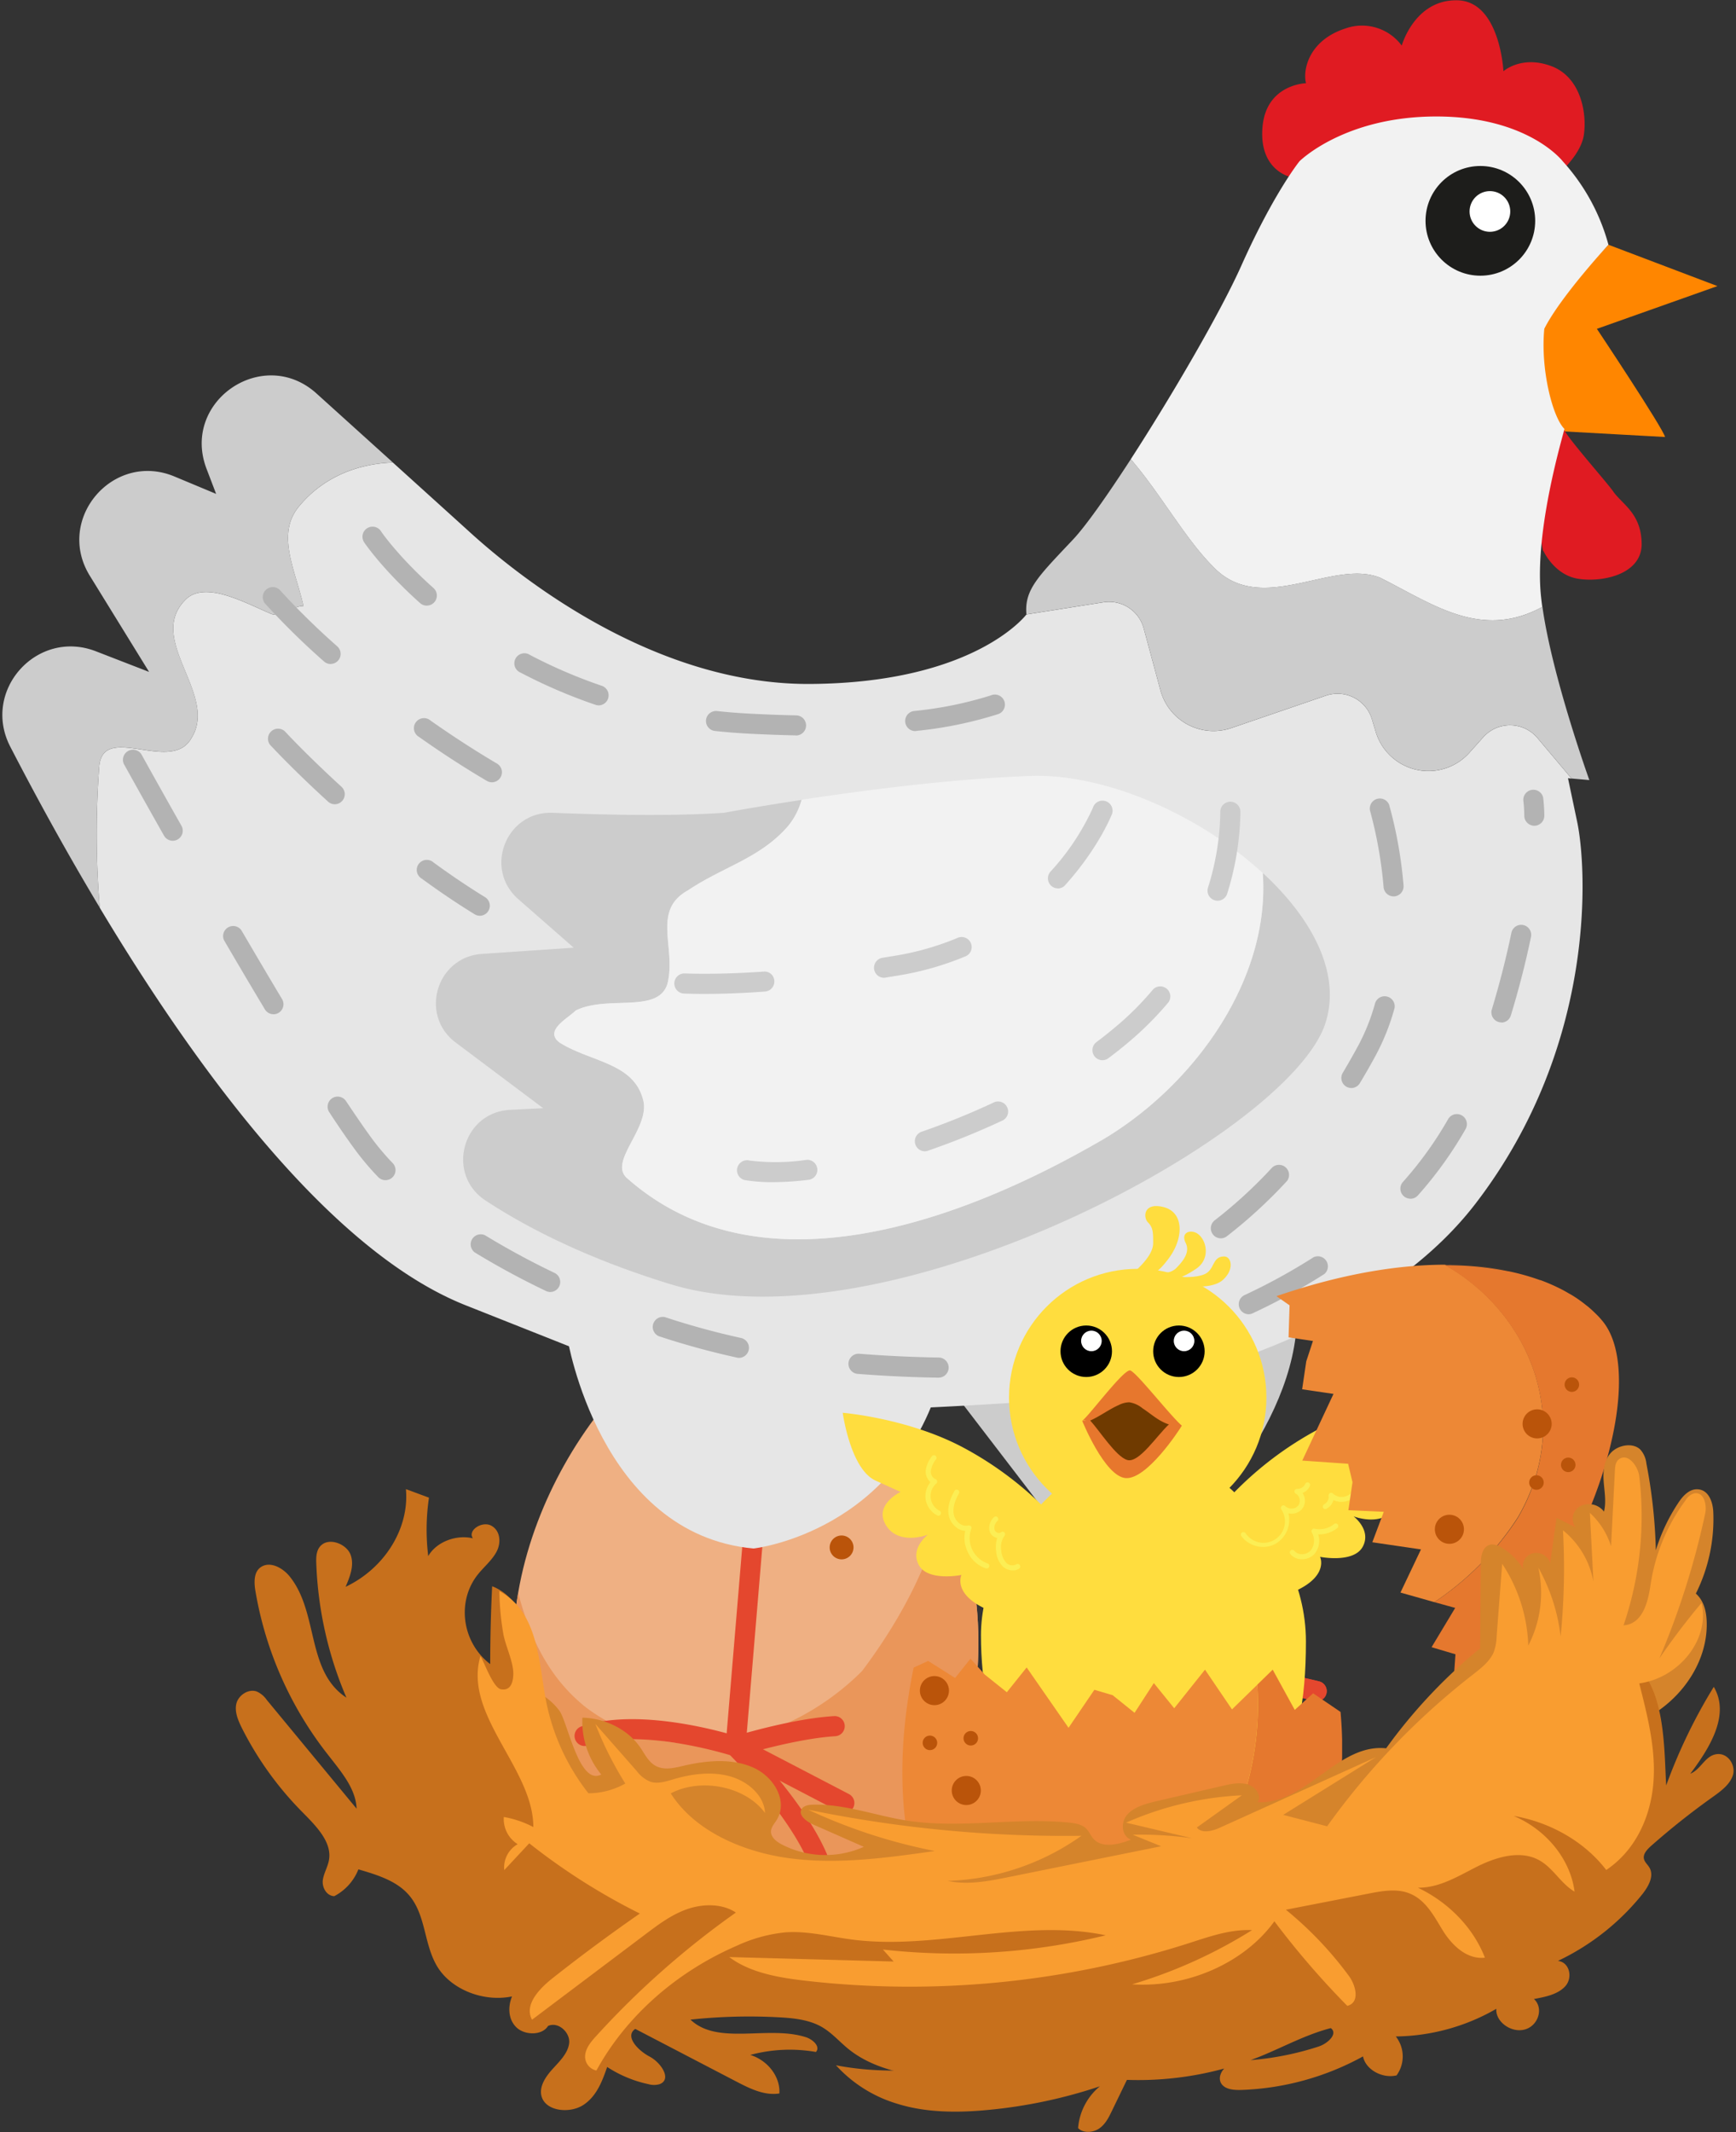 <svg id="Capa_1" data-name="Capa 1" xmlns="http://www.w3.org/2000/svg" viewBox="0 0 518 636"><rect x="0" y="0" width="518" height="636" fill="#333333" stroke="none"/><path d="M226.87,390c13,0,65.06,36.87,65.06,99.75s-39,78.07-69.39,78.07S153.15,544,153.15,491.9,196.52,390,226.87,390Z" style="fill:#efb083"/><path d="M282.38,444.85c-3.64,19.13-12.58,36.8-25.15,53.56-21.68,21.68-56.38,30.36-82.4,10.84-11.29-9-16.7-21-20.21-34.08a99.56,99.56,0,0,0-1.47,16.73c0,52.05,39,75.9,69.39,75.9s69.39-15.18,69.39-78.07A109.61,109.61,0,0,0,282.38,444.85Z" style="fill:#ea965a"/><circle cx="257.23" cy="422.51" r="2.17" style="fill:#ba540a"/><circle cx="242.05" cy="420.34" r="4.34" style="fill:#ba540a"/><circle cx="255.45" cy="435.52" r="3.56" style="fill:#ba540a"/><circle cx="251.12" cy="461.54" r="3.56" style="fill:#ba540a"/><circle cx="239.89" cy="405.16" r="2.17" style="fill:#ba540a"/><path d="M305.52,509a3,3,0,0,1-1.74-5.42c9.33-6.66,25.68-6.69,32.78-6.35l-1.44-32.42a3,3,0,0,1,2.85-3.11,3,3,0,0,1,3.12,2.85l1.58,35.77a2.94,2.94,0,0,1-.93,2.3,3,3,0,0,1-2.35.8c-.23,0-22.08-2.17-32.14,5A3,3,0,0,1,305.52,509Z" style="fill:#e4472e"/><path d="M381,524.09a3,3,0,0,1-2.41-1.22c-6.67-9.08-30.92-17.19-39.7-19.55a3,3,0,0,1-1.05-5.25c10.73-8.25,44.23-16.11,45.65-16.43a3,3,0,1,1,1.36,5.81c-.29.07-24.64,5.78-37.79,12.09,10.29,3.32,29.54,10.53,36.34,19.8a3,3,0,0,1-2.4,4.75Z" style="fill:#e4472e"/><path d="M393,507.4a3,3,0,0,1-.73-.09c-.37-.09-37.42-9.25-51.5-4.07a3,3,0,1,1-2.06-5.6c15.78-5.82,53.42,3.47,55,3.88a3,3,0,0,1-.72,5.88Z" style="fill:#e4472e"/><path d="M305.52,509a3,3,0,0,1-1.74-5.42c9.33-6.66,25.68-6.69,32.78-6.35l-1.44-32.42a3,3,0,0,1,2.85-3.11,3,3,0,0,1,3.12,2.85l1.58,35.77a2.94,2.94,0,0,1-.93,2.3,3,3,0,0,1-2.35.8c-.23,0-22.08-2.17-32.14,5A3,3,0,0,1,305.52,509Z" style="fill:#e4472e"/><path d="M381,524.09a3,3,0,0,1-2.41-1.22c-6.67-9.08-30.92-17.19-39.7-19.55a3,3,0,0,1-1.05-5.25c10.73-8.25,44.23-16.11,45.65-16.43a3,3,0,1,1,1.36,5.81c-.29.07-24.64,5.78-37.79,12.09,10.29,3.32,29.54,10.53,36.34,19.8a3,3,0,0,1-2.4,4.75Z" style="fill:#e4472e"/><path d="M393,507.4a3,3,0,0,1-.73-.09c-.37-.09-37.42-9.25-51.5-4.07a3,3,0,1,1-2.06-5.6c15.78-5.82,53.42,3.47,55,3.88a3,3,0,0,1-.72,5.88Z" style="fill:#e4472e"/><path d="M310.28,448.78s16.69,15.1,27.82,15.89,44.51-33.38,48.49-66l-56.68-14L282.53,412.6Z" style="fill:#ccc"/><path d="M244.15,557.65a3,3,0,0,1-2.76-1.85c-6.18-15-23.86-32.61-24-32.78a3,3,0,0,1-.87-2.37l4.92-58.85a3,3,0,1,1,5.95.5l-4.8,57.48c4,4.07,18.53,19.6,24.36,33.74a3,3,0,0,1-1.62,3.9A2.87,2.87,0,0,1,244.15,557.65Z" style="fill:#e4472e"/><path d="M252,540.81a3,3,0,0,1-1.38-.34l-32.26-16.81c-2.64-.82-27.82-8.4-43.13-3a3,3,0,0,1-2-5.64c18-6.34,46,2.66,47.18,3a2.62,2.62,0,0,1,.46.19l32.49,16.92a3,3,0,0,1-1.38,5.64Z" style="fill:#e4472e"/><path d="M219.46,523.88a3,3,0,0,1-.89-5.83c.71-.23,17.54-5.43,30.31-6.2a3,3,0,1,1,.35,6c-12,.73-28.72,5.89-28.89,5.94A3,3,0,0,1,219.46,523.88Z" style="fill:#e4472e"/><path d="M169.3,399.14s9.56,58.54,55.56,62.72c0,0,44.06-4.82,56.51-53C245.5,411.18,169.3,399.14,169.3,399.14Z" style="fill:#e6e6e6"/><path d="M29.62,228.52c1.19-13.14,21.51,2.39,27.48-8.36,8.36-13.14-14.34-29.87-1.2-41.82,6-4.78,16.73,1.2,25.09,4.78,3.59,1.2,6-2.39,9.56-2.39-2.39-10.75-8.36-21.5-1.19-29.87,7.11-8.54,17.25-12.54,27.85-12.94L94.43,117.35C78.49,103,54,119.73,61.62,139.8l2.87,7.51-12.41-5.18c-18.33-7.65-35.7,12.69-25.28,29.6l17.69,28.68L28.6,194.25C11,187.46-5.59,206,3.07,222.72c7.45,14.41,16.48,31,26.7,48A266.72,266.72,0,0,1,29.62,228.52Z" style="fill:#ccc"/><path d="M470.63,245.23l-2.76-13.11,1.07.1-10.18-12.09a10.71,10.71,0,0,0-16.18-.24l-4.12,4.61a16.41,16.41,0,0,1-27.94-6.16l-1.16-3.85a10.72,10.72,0,0,0-13.73-7l-28.21,9.66a16.41,16.41,0,0,1-21.15-11.23l-5-18.5a10.72,10.72,0,0,0-12-7.78l-23,3.63s-15.22,20.4-64.46,20.73-91-35.63-101.71-45.35c-2.79-2.54-11.52-10.43-22.89-20.71-10.6.4-20.74,4.4-27.85,12.94-7.17,8.37-1.2,19.12,1.19,29.87-3.58,0-6,3.59-9.56,2.39-8.36-3.58-19.11-9.56-25.09-4.78-13.14,11.95,9.56,28.68,1.2,41.82-6,10.75-26.29-4.78-27.48,8.36a266.72,266.72,0,0,0,.15,42.21C59.41,320.16,99,373.5,139,389.34l63.66,25.24c7,2.79,26.56,5.93,33.17,6,29.42.48,58.64-1.7,87.93-3.57l0-.12s80-10.34,116.54-57.92S473.38,258.33,470.63,245.23Z" style="fill:#e6e6e6"/><path d="M411.94,172.37c-14.33-6-35.84,11.95-50.18-3.59-8-8-15.54-21.62-24.34-31.82-7.07,10.9-13.45,19.93-17.22,23.94-10.36,11-14.57,14.9-13.93,22.35l23-3.63a10.72,10.72,0,0,1,12,7.78l5,18.5a16.41,16.41,0,0,0,21.15,11.23l28.21-9.66a10.72,10.72,0,0,1,13.73,7l1.16,3.85a16.41,16.41,0,0,0,27.94,6.16l4.12-4.61a10.71,10.71,0,0,1,16.18.24l10.18,12.09,5.3.47s-11.12-30.9-14-51.67C442,191,427.47,180.13,411.94,172.37Z" style="fill:#ccc"/><path d="M512.46,85.33,479.94,73c-2.9,3.27-26.28,25.09-26.28,25.09s-2.39,19.11,8.17,30.32l35,1.93c-.64-2.68-20.34-32.26-20.34-32.26Z" style="fill:#ff8600"/><path d="M460.43,164.41l.07-.17s3.22,7.31,10.54,8.41,18.94-1.42,18.81-10.52-5.86-11.72-8.52-15.59c-1.77-2.58-14.25-16.63-14.55-18.4l-4.25,12.93A40.78,40.78,0,0,0,460.43,164.41Z" style="fill:#e01b22"/><path d="M466.77,50.2c2.29-2.38,5.21-6.05,5.81-9.82,1-6.38-.77-17.34-9.69-20.66s-14.28,1.53-14.28,1.53S447.59.34,434.84.09,418.26,13.6,418.26,13.6a14.76,14.76,0,0,0-16.83-5.1c-11,3.57-12.75,12.5-11.73,16.32,0,0-12,.26-13,13.26-.89,11.41,6.44,14.18,8.26,14.7C408.65,33,442,33.72,466.77,50.2Z" style="fill:#e01b22"/><path d="M466.3,48.1s-10.25-13.36-37.73-13.36S387.75,48.1,387.75,48.1s-7.65,9.43-17.34,31.11c-6.17,13.8-20.63,38.66-33,57.75,8.8,10.2,16.3,23.78,24.34,31.82,14.34,15.54,35.85-2.39,50.18,3.59,15.53,7.76,30,18.6,48.27,8.65-.16-1.13-.29-2.24-.4-3.3-2-19.62,6.57-47.65,7-49.79-3.58-3.59-7.17-17.92-6-29.87C465.6,88.5,479.94,73,479.94,73A60.59,60.59,0,0,0,466.3,48.1Z" style="fill:#f2f2f2"/><circle cx="441.72" cy="65.87" r="16.36" style="fill:#1d1d1b"/><circle cx="444.57" cy="63.07" r="6.07" style="fill:#fff"/><path d="M376.81,260.39c2.28,31.46-20.1,62.92-47.3,79.24-43,25.09-102.75,46.6-142.18,11.95-6-4.78,6-14.33,4.78-22.7C189.72,316.93,176.58,316.93,167,311c-4.78-3.58,2.39-7.17,4.78-9.56,9.55-4.78,25.09,1.2,27.48-8.36,2.39-10.75-4.78-21.51,6-27.48,10.75-7.17,21.51-9.56,29.87-19.12a21.15,21.15,0,0,0,4.09-7.9c-13.85,2.1-23.2,3.85-23.2,3.85-14.42,1-33.78.69-51.14,0-13.84-.51-20.64,16.64-10.22,25.76l16.53,14.47-27.39,1.86c-13.6.93-18.73,18.26-7.82,26.43l26.1,19.58-9.89.5c-14.18.72-19.23,19.15-7.36,27,12.7,8.35,30.6,17.44,55.24,25,64.58,19.76,184.2-44.21,195.35-77.65C400.35,290.48,391.6,274,376.81,260.39Z" style="fill:#ccc"/><path d="M205.25,265.56c-10.75,6-3.58,16.73-6,27.48-2.39,9.56-17.93,3.58-27.48,8.36-2.39,2.39-9.56,6-4.78,9.56,9.56,6,22.7,6,25.09,17.92,1.19,8.37-10.76,17.92-4.78,22.7,39.43,34.65,99.16,13.14,142.18-11.95,27.2-16.32,49.58-47.78,47.3-79.24-18.58-17.11-46.69-29.72-69.2-28.95-23.15.8-49.83,4.27-68.4,7.1a21.15,21.15,0,0,1-4.09,7.9C226.76,256,216,258.39,205.25,265.56Z" style="fill:#f2f2f2"/><path d="M237.49,219.34h-.06q-6.59-.14-13.93-.51c-3.41-.18-6.84-.45-10.18-.81a3,3,0,0,1-2.65-3.29,3,3,0,0,1,3.29-2.65c3.23.35,6.55.61,9.84.78,4.85.25,9.42.42,13.75.51a3,3,0,0,1-.06,6Zm35.77-1.29a3,3,0,0,1-.33-6,113,113,0,0,0,22.73-4.64,3,3,0,1,1,1.89,5.67,119.29,119.29,0,0,1-24,4.91Zm-94.54-7.66a3,3,0,0,1-1-.16,156.48,156.48,0,0,1-22.36-9.6,3,3,0,1,1,2.78-5.28,151.4,151.4,0,0,0,21.51,9.23,3,3,0,0,1-1,5.81Zm-51.37-29.75a3,3,0,0,1-2-.76c-11.11-9.91-16.47-17.79-16.69-18.12a3,3,0,1,1,5-3.34c0,.07,5.21,7.64,15.72,17a3,3,0,0,1-2,5.21Z" style="fill:#b3b3b3"/><path d="M230.52,352.6a49.8,49.8,0,0,1-7.79-.55,3,3,0,1,1,.93-5.9,63.48,63.48,0,0,0,17.12-.22,3,3,0,0,1,.74,5.93A88.77,88.77,0,0,1,230.52,352.6Zm45.41-9.21a3,3,0,0,1-1-5.81,223.4,223.4,0,0,0,21.85-8.87,3,3,0,0,1,2.54,5.41,227.93,227.93,0,0,1-22.44,9.1A3,3,0,0,1,275.93,343.39Zm53-27.17a3,3,0,0,1-1.79-5.38c2.62-1.95,5.12-4,7.43-6a89.23,89.23,0,0,0,9.51-9.75,3,3,0,0,1,4.59,3.83,96.74,96.74,0,0,1-10.15,10.41c-2.44,2.14-5.06,4.26-7.81,6.31A3,3,0,0,1,328.92,316.22Zm34.37-47.57a3,3,0,0,1-2.86-3.87,78.57,78.57,0,0,0,3.68-22.06v-.48a3,3,0,0,1,6-.23v.71a85.43,85.43,0,0,1-3.94,23.82A3,3,0,0,1,363.29,268.65Z" style="fill:#ccc"/><path d="M210.34,296.45c-2.5,0-4.58-.05-6.24-.11a3,3,0,0,1,.22-6c1.61.06,3.61.1,6,.1,5.37,0,11.28-.22,17.55-.65a2.91,2.91,0,0,1,3.18,2.77,3,3,0,0,1-2.77,3.18C221.89,296.22,215.85,296.44,210.34,296.45Zm53.33-4.82a3,3,0,0,1-.46-5.94l4.06-.66a82.86,82.86,0,0,0,18.29-5.22,3,3,0,1,1,2.3,5.52,89,89,0,0,1-19.6,5.59l-4.11.67A3.88,3.88,0,0,1,263.67,291.63Zm52-26.65a3,3,0,0,1-2.22-5,72,72,0,0,0,12.64-19,3,3,0,1,1,5.54,2.22c-.16.41-4.08,10-13.75,20.75A2.94,2.94,0,0,1,315.7,265Z" style="fill:#ccc"/><path d="M146.81,233.33a3,3,0,0,1-1.52-.41c-6.81-4-13.63-8.44-20.26-13.12a3,3,0,1,1,3.44-4.88c6.51,4.58,13.19,8.91,19.86,12.85a3,3,0,0,1-1.52,5.56ZM98.69,198.05a3,3,0,0,1-2-.75,221.48,221.48,0,0,1-17.34-17,3,3,0,1,1,4.48-3.95,224.23,224.23,0,0,0,16.84,16.47,3,3,0,0,1-2,5.21Z" style="fill:#b3b3b3"/><path d="M280,410.91h0c-7.88-.12-16-.5-24.06-1.13a3,3,0,1,1,.47-6c8,.62,15.93,1,23.68,1.12a3,3,0,0,1-.05,6Zm35.78-1.53a3,3,0,0,1-.33-5.95,147.59,147.59,0,0,0,23-4.29,3,3,0,1,1,1.62,5.75,152.85,152.85,0,0,1-23.94,4.47ZM220.58,405a2.73,2.73,0,0,1-.64-.07,232.44,232.44,0,0,1-23.35-6.39,3,3,0,0,1,1.86-5.68,227.84,227.84,0,0,0,22.75,6.23,3,3,0,0,1-.62,5.91Zm152-13a3,3,0,0,1-1.28-5.69A178.94,178.94,0,0,0,391.93,375a3,3,0,0,1,3.23,5,184,184,0,0,1-21.29,11.66A2.86,2.86,0,0,1,372.61,392Zm-208.36-6.64a3,3,0,0,1-1.29-.3,235.8,235.8,0,0,1-21.28-11.51,3,3,0,0,1,3.11-5.1,233.19,233.19,0,0,0,20.75,11.23,3,3,0,0,1-1.29,5.68Zm256.63-27.83a3,3,0,0,1-2.23-5,110.15,110.15,0,0,0,13.55-18.85,3,3,0,0,1,5.19,3,116.5,116.5,0,0,1-14.28,19.87A3,3,0,0,1,420.88,357.55ZM115,352a3,3,0,0,1-2.15-.92,81.22,81.22,0,0,1-6.69-7.88c-2.31-3.13-5-7-8-11.61a3,3,0,0,1,5-3.3c3,4.49,5.61,8.31,7.86,11.36a75.56,75.56,0,0,0,6.19,7.3A3,3,0,0,1,115,352Zm333-47.05a2.85,2.85,0,0,1-.86-.13,3,3,0,0,1-2-3.72c2.36-7.84,4.32-15.54,5.84-22.88a3,3,0,0,1,3.53-2.32,3,3,0,0,1,2.32,3.53c-1.55,7.51-3.56,15.38-6,23.4A3,3,0,0,1,448.06,305ZM81.61,302.51a3,3,0,0,1-2.56-1.44c-4.1-6.82-8.23-13.82-12.21-20.64a3,3,0,0,1,5.16-3c4,6.8,8.08,13.77,12.17,20.57a3,3,0,0,1-2.56,4.52ZM51.55,250.77a3,3,0,0,1-2.61-1.52C41.87,236.75,37.2,228.3,37.2,228.3a3,3,0,1,1,5.23-2.89s4.66,8.43,11.72,20.9a3,3,0,0,1-2.6,4.46Zm406.28-4.48a3,3,0,0,1-3-2.92,42.23,42.23,0,0,0-.29-4.64,3,3,0,0,1,5.92-.84,52.48,52.48,0,0,1,.35,5.34,3,3,0,0,1-2.92,3.06Z" style="fill:#b3b3b3"/><path d="M143.18,273.14a3,3,0,0,1-1.56-.45c-5.13-3.15-10.44-6.73-15.78-10.63a3,3,0,1,1,3.52-4.82c5.21,3.8,10.39,7.29,15.39,10.36a3,3,0,0,1-1.57,5.54ZM99.89,239.88a3,3,0,0,1-2-.78c-10.54-9.61-17-16.62-17.29-16.92a3,3,0,0,1,4.4-4.05c.06.07,6.59,7.13,16.92,16.56a3,3,0,0,1-2,5.19Z" style="fill:#b3b3b3"/><path d="M329.91,387.72a3,3,0,0,1-.92-5.83c1-.33,2-.68,3-1a3,3,0,1,1,2,5.62c-1.07.38-2.14.75-3.22,1.1A2.91,2.91,0,0,1,329.91,387.72Zm34.35-18.37a3,3,0,0,1-1.83-5.35,139.92,139.92,0,0,0,17.21-15.81,3,3,0,0,1,4.38,4.06,145.72,145.72,0,0,1-17.94,16.48A3,3,0,0,1,364.26,369.35Zm38.95-44.83a3,3,0,0,1-2.55-4.53q2.38-4,4.56-8a61.58,61.58,0,0,0,5.13-12.89,3,3,0,0,1,5.76,1.6,67.64,67.64,0,0,1-5.64,14.14q-2.24,4.13-4.69,8.2A3,3,0,0,1,403.21,324.52Zm12.64-57.16a3,3,0,0,1-3-2.73,127.52,127.52,0,0,0-4.07-22.91,3,3,0,0,1,5.71-1.73,129.48,129.48,0,0,1,4.31,24.12,3,3,0,0,1-2.71,3.24Z" style="fill:#b3b3b3"/><circle cx="339.48" cy="416.85" r="38.4" style="fill:#ffdd3e"/><circle cx="324.12" cy="403.03" r="7.68"/><circle cx="325.66" cy="399.95" r="3.07" style="fill:#fff"/><circle cx="351.77" cy="403.03" r="7.68"/><circle cx="353.31" cy="399.95" r="3.07" style="fill:#fff"/><path d="M334.88,381.52a21.75,21.75,0,0,0,4.6-3.07c1.54-1.54,4.61-4.61,4.61-7.68s0-4.61-1.53-6.15-1.36-6.09,4.6-4.6c6.15,1.53,6.15,9.21,1.54,15.36C344.79,380.59,342.56,381.52,334.88,381.52Z" style="fill:#ffdd3e"/><path d="M346.63,379.56a5.2,5.2,0,0,0,4.11-1.11c1.53-1.54,4.61-4.61,3.07-7.68s1.13-4,3.07-3.07c3.07,1.53,4.61,7.68,0,10.75s-6.14,3.07-9.21,3.07S346.63,379.56,346.63,379.56Z" style="fill:#ffdd3e"/><path d="M352.52,380.85s4.17.37,6.9-.8c3.1-1.32,2.21-5.3,5.84-5.3,2.19,0,3.18,3.89-.44,7.07-2.17,1.91-7.26,2.39-10.18,1.42S352.52,380.85,352.52,380.85Z" style="fill:#ffdd3e"/><path d="M322.22,438.63s-29.51,19.93-29.51,49.06,10.35,57.1,48.67,57.1,48.29-19.55,48.29-55.19-36.41-56-36.41-56Z" style="fill:#ffdd3e"/><path d="M313.69,451.8a102.83,102.83,0,0,0-26.57-20.21c-16.35-8.62-35.66-10.21-35.66-10.21s2.27,16.8,9.77,20.21l7.49,3.4s-8.17,3.86-4.31,10,12.49,2.73,12.49,2.73-5.45,4.09-2.73,9.08,12.72,2.95,12.72,2.95-3.63,7.5,13.17,12.27S313.69,451.8,313.69,451.8Z" style="fill:#ffdd3e"/><path d="M367.1,446.35a102.83,102.83,0,0,1,26.57-20.21c16.35-8.62,35.65-10.21,35.65-10.21s-2.27,16.8-9.77,20.21l-7.49,3.4s8.18,3.86,4.32,10-12.49,2.73-12.49,2.73,5.45,4.09,2.72,9.08-12.72,3-12.72,3,3.64,7.5-13.17,12.27S367.1,446.35,367.1,446.35Z" style="fill:#ffdd3e"/><path d="M280,452.08a.69.69,0,0,1-.34-.09,6.55,6.55,0,0,1-3.49-5,6.66,6.66,0,0,1,1.46-4.91,4.28,4.28,0,0,1-1.39-3.63,9,9,0,0,1,1.84-4.13.77.77,0,0,1,1.26.88,7.62,7.62,0,0,0-1.57,3.4,2.44,2.44,0,0,0,1.35,2.57.77.77,0,0,1,.51.58.75.75,0,0,1-.25.73,4.94,4.94,0,0,0,1,8.14.78.78,0,0,1,.34,1A.79.79,0,0,1,280,452.08Z" style="fill:#fcee54"/><path d="M294.43,467.81a.91.91,0,0,1-.23,0,9.18,9.18,0,0,1-5.47-5,9.41,9.41,0,0,1-.71-6.2,4.71,4.71,0,0,1-2.2-.71,6.08,6.08,0,0,1-2.71-3.82c-.46-2.19.11-4.63,1.73-7.46a.77.77,0,0,1,1.33.76c-1.42,2.49-1.93,4.58-1.56,6.38a4.51,4.51,0,0,0,2,2.83,2.89,2.89,0,0,0,2.29.4.79.79,0,0,1,.78.23.76.76,0,0,1,.14.8,8,8,0,0,0,4.83,10.28.77.77,0,0,1,.5,1A.76.76,0,0,1,294.43,467.81Z" style="fill:#fcee54"/><path d="M302.19,468.4a4.5,4.5,0,0,1-3.1-1.31,7.26,7.26,0,0,1-1.85-4.47,8.52,8.52,0,0,1,.34-3.93l-.2,0a3,3,0,0,1-2.05-1.85,4.32,4.32,0,0,1,1.17-4.24.77.77,0,1,1,1.12,1.05,2.83,2.83,0,0,0-.84,2.68,1.47,1.47,0,0,0,1,.87.92.92,0,0,0,.82-.13.76.76,0,0,1,1.08,1.08,5.73,5.73,0,0,0-.91,4.33,6,6,0,0,0,1.42,3.57,2.54,2.54,0,0,0,3.05.55.76.76,0,0,1,1.06.2.77.77,0,0,1-.2,1.07A3.31,3.31,0,0,1,302.19,468.4Z" style="fill:#fcee54"/><path d="M377,461.39a8.14,8.14,0,0,1-6.6-3.22.77.77,0,0,1,.17-1.07.79.79,0,0,1,1.08.17,6.4,6.4,0,0,0,10.72-7,.77.77,0,0,1,1.18-1,2.72,2.72,0,0,0,2,.68,2.51,2.51,0,0,0,1.79-.86,2.38,2.38,0,0,0,.43-2,2.22,2.22,0,0,0-1.1-1.57.77.77,0,0,1-.39-.89.83.83,0,0,1,.79-.56,2.48,2.48,0,0,0,2.38-1.46.78.78,0,0,1,1-.41.76.76,0,0,1,.41,1,4,4,0,0,1-2.19,2.11,4.22,4.22,0,0,1,.61,1.46,4,4,0,0,1-.75,3.29,4.06,4.06,0,0,1-2.89,1.41,4.31,4.31,0,0,1-1.19-.08,8.3,8.3,0,0,1-3.3,8.73A7.64,7.64,0,0,1,377,461.39Z" style="fill:#fcee54"/><path d="M388.48,465.07h-.16a4.36,4.36,0,0,1-3.29-1.54.76.76,0,0,1,.11-1.08.78.78,0,0,1,1.08.11,2.83,2.83,0,0,0,2.15,1,3.57,3.57,0,0,0,2.67-1.06,4.73,4.73,0,0,0,.38-5.42.78.78,0,0,1,.06-.84.76.76,0,0,1,.78-.29,6.87,6.87,0,0,0,5.81-1.38.76.76,0,0,1,1.08.1.77.77,0,0,1-.1,1.08,8.52,8.52,0,0,1-5.72,1.89,6.16,6.16,0,0,1-1.16,5.9A5.06,5.06,0,0,1,388.48,465.07Z" style="fill:#fcee54"/><path d="M395.46,450.11a.78.78,0,0,1-.69-.43.77.77,0,0,1,.34-1,2.56,2.56,0,0,0,1.34-2.55.76.76,0,0,1,1.3-.65,3.77,3.77,0,0,0,2.64,1,4.12,4.12,0,0,0,3-1.35,5.16,5.16,0,0,0,.18-6.09.78.78,0,0,1,.52-1.19,3.57,3.57,0,0,0,2.26-5.2.77.77,0,1,1,1.27-.86,4.84,4.84,0,0,1,.29,4.63A5,5,0,0,1,405.3,439a6.67,6.67,0,0,1-.79,7.07,5.7,5.7,0,0,1-4.08,1.87,5.31,5.31,0,0,1-2.55-.53A4.13,4.13,0,0,1,395.8,450,.69.69,0,0,1,395.46,450.11Z" style="fill:#fcee54"/><path d="M337.91,414.9l12.38,10L344,433.79s-7.13,4.75-8.89,4.38-9.63-12-9.63-12-3.25-.88,1.5-5.76A19.49,19.49,0,0,1,337.91,414.9Z" style="fill:#6f3a00"/><path d="M352.64,425.23c-.94-.24-2.94-.06-3.86-.37-3.17-1.06-5.11-3-7.9-4.84a8.12,8.12,0,0,0-3.92-1.77,7.19,7.19,0,0,0-3.11.81c-2.75,1.18-5.81,3.47-8.57,4.64-.9.39-1.51-.33-2.41.06,1.46-.63,12.47-15.58,14.38-15S348.91,421.92,352.64,425.23Z" style="fill:#e7772d"/><path d="M352.64,425.23s-2.34-1.77-3.86-.37c-3.63,3.35-8.95,11.66-12.46,10.59-3.32-1-8.16-8.62-11-11.75l-2.41.06s6.74,16.67,13,17.1S351.65,426.9,352.64,425.23Z" style="fill:#e7772d"/><path d="M281.52,567.11c.43.72.88,1.44,1.35,2.15C282.4,568.55,282,567.83,281.52,567.11Z" style="fill:#ed8836"/><path d="M279.8,564.09c.46.87.95,1.73,1.46,2.6C280.75,565.82,280.26,565,279.8,564.09Z" style="fill:#ed8836"/><path d="M278.49,561.48c.38.8.77,1.59,1.19,2.39C279.26,563.07,278.87,562.28,278.49,561.48Z" style="fill:#ed8836"/><path d="M274,547.27a50.36,50.36,0,0,0,1.26,5.55A50.36,50.36,0,0,1,274,547.27Z" style="fill:#ed8836"/><path d="M283.24,569.83q1.68,2.52,3.67,5Q284.91,572.35,283.24,569.83Z" style="fill:#ed8836"/><path d="M275.24,552.9c.25.87.52,1.73.82,2.59C275.76,554.63,275.49,553.77,275.24,552.9Z" style="fill:#ed8836"/><path d="M276.14,555.75c.61,1.76,1.33,3.52,2.14,5.29C277.47,559.27,276.75,557.51,276.14,555.75Z" style="fill:#ed8836"/><path d="M385.41,586.11q2.05-1.38,4.12-2.89Q387.46,584.74,385.41,586.11Z" style="fill:#ed8836"/><path d="M299.49,587.75c.69.57,1.41,1.12,2.15,1.66C300.9,588.87,300.18,588.32,299.49,587.75Z" style="fill:#ed8836"/><path d="M349.91,600.33c1.17-.17,2.35-.37,3.54-.61C352.26,600,351.08,600.16,349.91,600.33Z" style="fill:#ed8836"/><path d="M311.58,595.2a60.63,60.63,0,0,0,5.71,2.28A60.63,60.63,0,0,1,311.58,595.2Z" style="fill:#ed8836"/><path d="M317.29,597.48c1.48.52,3,1,4.57,1.4C320.29,598.46,318.77,598,317.29,597.48Z" style="fill:#ed8836"/><path d="M301.64,589.41c.74.54,1.5,1.06,2.28,1.58C303.14,590.47,302.38,590,301.64,589.41Z" style="fill:#ed8836"/><path d="M303.92,591a59.51,59.51,0,0,0,7.66,4.21A59.51,59.51,0,0,1,303.92,591Z" style="fill:#ed8836"/><path d="M357.82,598.73c.94-.25,1.88-.51,2.82-.79C359.7,598.22,358.76,598.48,357.82,598.73Z" style="fill:#ed8836"/><path d="M344.07,601a68.59,68.59,0,0,1-22.21-2.08A68.59,68.59,0,0,0,344.07,601Z" style="fill:#ed8836"/><path d="M294.21,582.94c-.65-.64-1.29-1.29-1.91-1.94C292.92,581.65,293.56,582.3,294.21,582.94Z" style="fill:#ed8836"/><path d="M391.59,581.67c1.37-1.06,2.75-2.16,4.12-3.32C394.34,579.51,393,580.61,391.59,581.67Z" style="fill:#ed8836"/><path d="M361.69,597.62a86.13,86.13,0,0,0,12.84-5.19A86.13,86.13,0,0,1,361.69,597.62Z" style="fill:#ed8836"/><path d="M377.23,591q3.06-1.65,6.13-3.6Q380.29,589.39,377.23,591Z" style="fill:#ed8836"/><path d="M346.11,600.8q1.63-.16,3.3-.39Q347.75,600.64,346.11,600.8Z" style="fill:#ed8836"/><path d="M289.55,578q1.08,1.22,2.22,2.43Q290.63,579.23,289.55,578Z" style="fill:#ed8836"/><path d="M294.91,583.62c.83.81,1.68,1.61,2.57,2.42C296.59,585.23,295.74,584.43,294.91,583.62Z" style="fill:#ed8836"/><path d="M287.43,575.49c.55.68,1.11,1.35,1.7,2C288.54,576.84,288,576.17,287.43,575.49Z" style="fill:#ed8836"/><path d="M297.48,586q1,.87,2,1.71C298.79,587.19,298.13,586.62,297.48,586Z" style="fill:#ed8836"/><path d="M360.64,597.94l1.05-.32Z" style="fill:#e5782e"/><path d="M279.68,563.87l.12.22Z" style="fill:#e5782e"/><path d="M374.53,592.43c.9-.45,1.8-.91,2.7-1.39C376.33,591.52,375.43,592,374.53,592.43Z" style="fill:#e5782e"/><path d="M281.26,566.69c.08.14.17.28.26.42C281.43,567,281.34,566.83,281.26,566.69Z" style="fill:#e5782e"/><path d="M274,547.23v0Z" style="fill:#e5782e"/><path d="M282.87,569.26l.37.57Z" style="fill:#e5782e"/><path d="M294.91,583.62l-.7-.68Z" style="fill:#e5782e"/><path d="M289.13,577.52l.42.5Z" style="fill:#e5782e"/><path d="M276.06,555.49a2.58,2.58,0,0,0,.08.26A2.58,2.58,0,0,1,276.06,555.49Z" style="fill:#e5782e"/><path d="M344.07,601c.67,0,1.36-.1,2-.16C345.43,600.86,344.74,600.92,344.07,601Z" style="fill:#e5782e"/><path d="M275.22,552.82s0,.06,0,.08S275.23,552.85,275.22,552.82Z" style="fill:#e5782e"/><path d="M286.91,574.84c.17.22.34.44.52.65C287.25,575.28,287.08,575.06,286.91,574.84Z" style="fill:#e5782e"/><path d="M349.41,600.41l.5-.08Z" style="fill:#e5782e"/><path d="M355.37,599.32c.82-.18,1.63-.38,2.45-.59C357,598.94,356.19,599.14,355.37,599.32Z" style="fill:#e5782e"/><path d="M291.77,580.45c.17.19.36.37.53.55C292.13,580.82,291.94,580.64,291.77,580.45Z" style="fill:#e5782e"/><path d="M278.28,561l.21.44Z" style="fill:#e5782e"/><path d="M386.34,510l-6.58-12-4.61,4.49A89,89,0,0,1,371.64,534c-8.45,21-27.41,30.85-48.74,33.23-19.35,4.15-38.56-1.9-51.1-14.38,4.15,18.44,13.45,33.3,28.31,41.55l0,0a51.49,51.49,0,0,0,5.12,2.48l.08,0c.83.34,1.67.67,2.53,1l.25.09c1.76.62,3.59,1.16,5.47,1.63l.48.11c.86.2,1.73.39,2.61.56l.25.05q1.44.27,2.94.48l.49.06c.83.11,1.67.2,2.52.28l.68.07q3,.25,6.2.26h.84l2.64-.06.65,0c1.08,0,2.18-.13,3.29-.22l.76-.07c.9-.08,1.8-.18,2.71-.28l1-.12c1.16-.15,2.32-.31,3.5-.5.86-.14,1.72-.31,2.59-.5s1.75-.41,2.63-.65,1.78-.51,2.67-.8a59.74,59.74,0,0,0,8.07-3.35c1.79-.91,3.58-1.92,5.34-3q2-1.26,3.94-2.7a68.64,68.64,0,0,0,15.49-16c.39-.56.77-1.13,1.15-1.7.6-.92,1.18-1.86,1.75-2.82l.26-.44c.59-1,1.17-2.07,1.73-3.15.3-.57.6-1.16.89-1.75.36-.75.71-1.51,1.06-2.29s.78-1.77,1.15-2.69c.13-.33.27-.67.4-1a85.84,85.84,0,0,0,4-13.27c.21-1,.41-2,.6-3q.61-3.42,1-7c.09-.81.17-1.62.24-2.44.14-1.64.24-3.31.31-5,0-.85.06-1.71.08-2.58,0-1.73,0-3.5,0-5.3-.07-2.66-.22-5.39-.47-8.18l-8.18-5.56Z" style="fill:#e5782e"/><path d="M300.11,594.37c-14.86-8.25-24.16-23.11-28.31-41.55,12.54,12.48,31.75,18.53,51.1,14.38,21.33-2.38,40.29-12.22,48.74-33.23a89,89,0,0,0,3.51-31.46l-7.54,7.34L359.56,498l-9.19,11.51L344.29,502l-5.75,8.87L332,505.61,326.55,504l-7.71,11.34-12.5-18-5.91,7.39-6.57-5.25-4.27-4.76-4.6,5.75-8.05-5.08-4.33,2c-.5,2.54-1,5.13-1.41,7.79C264.88,544.4,273.77,579.76,300.11,594.37Z" style="fill:#ed8836"/><circle cx="288.33" cy="534.04" r="4.34" style="fill:#ba540a"/><circle cx="289.67" cy="518.46" r="2.17" style="fill:#ba540a"/><circle cx="278.82" cy="504.25" r="4.34" style="fill:#ba540a"/><circle cx="277.48" cy="519.83" r="2.17" style="fill:#ba540a"/><circle cx="334.41" cy="559.74" r="4.34" style="fill:#ba540a"/><circle cx="348.96" cy="551.94" r="2.17" style="fill:#ba540a"/><path d="M384.49,398.88l7.28,1.08-2,6.08-1.23,8.33,9.36,1.38-9.32,19.89,13.68.95,1.31,5.51-1.23,8.33,10.56.49L409.48,460,424,462.13,417.88,475,428,477.86a87.06,87.06,0,0,0,24.9-25.28c16.75-28.77,3.91-60.79-21.73-75.34A92.38,92.38,0,0,1,450,379c-17.62-3.65-41.2-2-69.12,7.6l3.91,2.73Z" style="fill:#ed8836"/><path d="M478,393.82c-.5-.59-1-1.17-1.6-1.74-.17-.18-.36-.35-.54-.53-.39-.38-.8-.77-1.22-1.14l-.67-.58-1.27-1-.72-.55c-.46-.34-.93-.67-1.41-1l-.71-.47c-.55-.35-1.11-.7-1.69-1l-.56-.33c-.77-.44-1.56-.87-2.38-1.27h0a55.33,55.33,0,0,0-5.56-2.39l-.12,0c-.92-.33-1.86-.65-2.83-.95l-.32-.1c-.92-.28-1.87-.55-2.83-.8l-.31-.08q-1.53-.39-3.12-.72l-.11,0a92.38,92.38,0,0,0-18.86-1.79c25.64,14.55,38.48,46.57,21.73,75.34A87.06,87.06,0,0,1,428,477.86l6.21,1.72-7.05,11.72,7.13,2.11-.69,9.87q3.54-2.5,7.12-5.37C473.06,472,493,411.37,478,393.82Z" style="fill:#e5782e"/><circle cx="432.48" cy="456.13" r="4.34" style="fill:#ba540a"/><circle cx="458.46" cy="442.18" r="2.17" style="fill:#ba540a"/><circle cx="458.66" cy="424.69" r="4.34" style="fill:#ba540a"/><circle cx="469.02" cy="412.98" r="2.17" style="fill:#ba540a"/><circle cx="467.94" cy="436.91" r="2.17" style="fill:#ba540a"/><path d="M441.88,466c0-2.19.64-5,3.09-5.34a5.17,5.17,0,0,1,3.21,1,19.13,19.13,0,0,1,6.52,6.63c-.94-1.9.41-4.41,2.67-5s4.87,1,5.15,3.06l1.94-13.62,5.66,2.82a4.27,4.27,0,0,1,1.42-6.31,5.67,5.67,0,0,1,7.07,1.61c.72-2.92.13-5.95-.09-8.93s0-6.21,2.11-8.56,6.54-3.22,8.83-1a7.36,7.36,0,0,1,1.8,4.15,154.54,154.54,0,0,1,2.82,25.88,54.16,54.16,0,0,1,6.84-14.35c1.3-1.94,3.25-4.05,5.78-3.83,3.21.27,4.38,3.85,4.52,6.7a49.79,49.79,0,0,1-5.2,24.4c2.44,2.16,3.15,5.41,3.24,8.46.42,13.89-10.44,27.45-25.39,31.71-13.2,3.76-28.53,0-38-8.84-5.07-4.7-4.26-9.09-4.2-15.35Q441.77,478.66,441.88,466Z" style="fill:#d5842b"/><path d="M179.4,529.27a24.92,24.92,0,0,1-5.62-16.95c7,.17,13.71,3.65,17.3,8.93,1.43,2.11,2.57,4.63,5.07,5.69s5.28.31,7.88-.29c6.84-1.59,14.41-2.26,20.73.55s10.42,10.13,7,15.61c-.7,1.13-1.71,2.21-1.72,3.5,0,1.67,1.64,3,3.25,3.83a28.21,28.21,0,0,0,24.46.7l-15.11-6.66c-2.13-.94-4.64-2.92-3.38-4.7.71-1,2.23-1.2,3.56-1.22,9.48-.17,18.52,3.31,27.86,4.77,15.83,2.46,32.16-1,48.14.57,1.84.18,3.8.48,5.11,1.64,1.1,1,1.54,2.43,2.59,3.47,2.62,2.56,7.35,1.4,10.94,0-3-1.25-3.11-5.39-.94-7.65s5.62-3.14,8.87-3.9l19.49-4.52c2.45-.57,5.08-1.13,7.47-.39s4.2,3.36,2.89,5.28c14.53.73,23.91-17.6,38.36-16.07a157.93,157.93,0,0,1,26.33-28.4,6.83,6.83,0,0,1,3.66-1.92,6.33,6.33,0,0,1,4.15,1.58c8.87,6.61,11.66,17.86,10.53,28.07-1.71,15.47-11.1,29.64-23.15,40.95s-26.73,20.12-41.28,28.84c-8.72,5.22-17.61,10.52-27.7,13.2-8.49,2.26-17.48,2.56-26.35,2.78-14.81.38-29.72.57-44.36-1.47-11.56-1.61-22.82-4.59-34-7.56-26.89-7.13-54-14.32-79-25.61-11.24-5.07-22.14-11-30.86-19.11-10.56-9.77-20.73-26.4-14.77-40.23,5.44-12.62,21.93-13,30.06-2.42C169.4,513.48,172.76,532.75,179.4,529.27Z" style="fill:#d5842b"/><path d="M412,560.8q-46.36,0-92.6,3.69c-23.75,1.88-47.54,4.48-71.34,3.42s-48-6.06-67.56-18.09c-13.13-8.07-24.36-20.24-25.22-34.37-.46-7.65,2.14-15.21,2.36-22.87s-2.87-16.35-10.79-19.46q-.57,11.61-.58,23.22c-8.45-6.45-10.11-18.76-3.63-26.8,1.85-2.3,4.28-4.27,5.59-6.85s1.09-6.12-1.61-7.62-7.17,1.32-5.53,3.75c-5.09-1.19-10.95,1.15-13.31,5.31A64.8,64.8,0,0,1,128,446.7l-6.88-2.55c1.06,11.67-6.31,23.61-18,29.14,1.32-3.08,2.66-6.47,1.48-9.59s-6.16-5.17-8.75-2.81c-1.47,1.35-1.55,3.43-1.48,5.3a111.85,111.85,0,0,0,9,40.16c-12.1-7.93-8.2-25.42-17-36.23-1.91-2.34-5.48-4.44-8.24-2.89-2.36,1.33-2.34,4.35-2,6.8a108,108,0,0,0,21.7,49.3c3.87,5,8.36,10.1,8.57,16.13L79.58,507a7.14,7.14,0,0,0-3-2.5c-2.59-.87-5.48,1.24-6.05,3.63S71,513,72.07,515.2a98.77,98.77,0,0,0,18.08,25.21c4.12,4.18,9,9,8,14.42-.37,2.06-1.59,4-1.83,6s1,4.61,3.41,4.73a15.38,15.38,0,0,0,7.21-8c5.28,1.54,10.83,3.24,14.46,7,5.88,6,4.85,15.28,9.23,22.24,4.22,6.69,13.72,10.4,22.15,8.66-1.26,3.07-1.17,6.82,1.31,9.23s7.7,2.46,9.43-.42c3.1-1.41,6.65,2,6.31,5.09s-2.92,5.5-5.09,7.91-4.12,5.51-3,8.43c1.58,4.12,8.51,4.7,12.43,2.06s5.55-7.09,7-11.26a36.34,36.34,0,0,0,12.32,5.13,6,6,0,0,0,3.32,0c3.75-1.4.5-6.4-3-8.24s-7.49-6.07-4.25-8.24L220,621c3.86,2,8.15,4.1,12.56,3.4.3-4.94-3.41-9.85-8.68-11.49a45.24,45.24,0,0,1,19.58-.88c1.42-1.58-.87-3.73-3-4.41-11.24-3.61-26.33,2.54-34.43-5.24a164.59,164.59,0,0,1,26.27-.7c4.36.23,8.89.69,12.61,2.72,3.19,1.75,5.49,4.51,8.26,6.75,9.42,7.6,23.24,8.66,36,9.33,12,.64,24.19,1.26,36-.92,15.67-2.9,29.62-10.57,44.72-15.26,11.36-3.53,23.46-5.42,34.05-10.47,9.61-4.57,14.71-11,18.75-19.65,1.3-2.76,4-5.58,2.75-8.67C423.52,561,416.4,560.79,412,560.8Z" style="fill:#c7701c"/><path d="M497.17,532.53a161,161,0,0,1,14.2-29.4c4.9,8.28-1.13,18.12-7,25.9,3.17-1.26,4.38-5.35,7.82-5.82s5.77,3.31,4.9,6.2-3.71,4.91-6.35,6.79a222.47,222.47,0,0,0-18,14.3c-1.24,1.1-2.58,2.5-2.19,4,.23.93,1.08,1.64,1.59,2.49,1.5,2.51-.2,5.54-2,7.87a71.64,71.64,0,0,1-25.27,20c3.51.41,4.44,5,2.25,7.49s-5.95,3.25-9.42,3.88c3,2.68,1.32,8.05-2.79,9.11s-8.74-2.42-8.42-6.19a61.41,61.41,0,0,1-30,8.25,9.62,9.62,0,0,1,.22,11.62c-4.31,1-9.27-1.78-10-5.67a81.11,81.11,0,0,1-36.18,10c-2.13.07-4.59-.07-5.87-1.57-1.52-1.81-.27-4.56,1.86-5.79s4.8-1.37,7.33-1.59a87.26,87.26,0,0,0,19.62-4c2.74-.89,5.86-3.83,3.62-5.49-7.49,1.95-14.19,5.67-21.29,8.54a97.53,97.53,0,0,1-39.54,6.9l-4.57,9.43c-.91,1.88-1.9,3.84-3.73,5.09s-4.8,1.44-6.27-.14a18,18,0,0,1,6.5-12.46,148.54,148.54,0,0,1-32.88,7c-9.37.93-19.09.94-27.95-1.91A40.22,40.22,0,0,1,249.45,616c16.35,3.16,33.43,1.13,49.73-2.22,65.88-13.53,125.61-49.2,164.42-98.19,3.83-4.84,17.61-25.5,25-18.49C497,505,496.56,522.51,497.17,532.53Z" style="fill:#c7701c"/><path d="M149,474.56c11.62,6.3,11.66,20.76,13.91,32.64a64.77,64.77,0,0,0,12.67,27.67,22.54,22.54,0,0,0,11-2.91,105.68,105.68,0,0,1-8.94-17.78L190,528.24a9.58,9.58,0,0,0,4.16,3.22c2.2.67,4.57-.12,6.78-.77,5.44-1.61,11.43-2.4,16.9-.87s10.22,5.84,10.43,10.92c-5.8-7.89-19-10.62-28.13-5.84,7.08,11.14,21.37,17.52,35.67,19.38s28.85-.17,43.12-2.19a163.55,163.55,0,0,1-37.76-12.32,379.92,379.92,0,0,0,81.52,7.78A72.88,72.88,0,0,1,282.79,561c5.93,1.29,12.14.08,18.1-1.12l45.57-9.21L338,547.23a110.58,110.58,0,0,1,17.73,1.06L336,543.63a96.8,96.8,0,0,1,34.56-8.16l-13.43,9.6c1.39,1.91,4.69,1.08,7,0l46.47-21-27.71,17.24L396,544.72a217.83,217.83,0,0,1,43.5-45.26c2.45-1.91,5-3.9,6.18-6.61a15,15,0,0,0,.9-4.83l1.65-21.6a47,47,0,0,1,7.79,24.4,34.35,34.35,0,0,0,3-23.25,55,55,0,0,1,6.65,20.54,205.61,205.61,0,0,0,.7-31.68,25.56,25.56,0,0,1,9.42,21.89l-1.39-27.08a22.77,22.77,0,0,1,6.32,9.95l1.15-22.67c.06-1.2.2-2.56,1.26-3.32,2.64-1.89,5.6,2.08,6,5.07a100.74,100.74,0,0,1-4.69,44.51c5.77-.4,7.33-7.06,8.07-12.14A56.19,56.19,0,0,1,503,447.42a4.44,4.44,0,0,1,2.48-2c2.94-.59,3.89,3.39,3.33,6a237.22,237.22,0,0,1-13.68,43.24q5.83-8.54,12.57-16.56c2.58,10.61-6.46,22.3-18.57,24,2.47,9.71,5,19.59,4.23,29.52s-5.11,20.11-14.08,26.13c-6.34-8.3-16.51-14.23-27.62-16.13,9.83,4.17,16.94,13,18.17,22.59-4.34-2.57-6.53-7.44-11.11-9.66-5.6-2.72-12.57-.54-18.11,2.26s-11.15,6.31-17.53,6.22c9.27,4.44,16.55,12,20,20.87-5.53.63-10-3.91-12.65-8.24s-5.22-9.38-10.43-11.13c-3.65-1.23-7.71-.5-11.52.24l-24.79,4.83a108.3,108.3,0,0,1,18.81,19.75c2.15,2.93,3.31,8-.49,8.92a249.89,249.89,0,0,1-21.75-25.22c-8.94,12.39-25.88,19.89-42.45,18.8a145,145,0,0,0,35.79-16.17c-6.5-.29-12.76,1.94-18.88,3.91a273.81,273.81,0,0,1-114.38,11.19c-8.08-.93-16.53-2.39-22.74-7.06l49.05,1.33-3.2-3.58a190.45,190.45,0,0,0,66.47-4.24c-24.66-5.19-50.6,4.52-75.68,1.27-6.62-.86-13.2-2.63-19.87-2.15a45,45,0,0,0-14.53,4c-18.11,7.83-33.11,21.16-41.88,37.21a4.25,4.25,0,0,1-3.31-4.91c.34-2.09,1.86-3.86,3.36-5.5a255.52,255.52,0,0,1,41.56-36.7c-4-2.69-9.65-2.67-14.32-1.09s-8.59,4.5-12.4,7.37l-34.1,25.68c-2.4-4.39,2.05-9.18,6.17-12.42q12.66-10,26-19.25a188.61,188.61,0,0,1-33-20.95l-7.46,8a8,8,0,0,1,4-7.74,8.85,8.85,0,0,1-4.13-8.11,30.12,30.12,0,0,1,8.81,3c0-17.51-21-33.44-15.78-51,1.14,1.84,3.78,9.5,6.15,9.91,3.23.56,3.64-2.84,3.66-4.61,0-3.72-2.33-8.25-3-12A81.84,81.84,0,0,1,149,474.56Z" style="fill:#f99d30"/></svg>